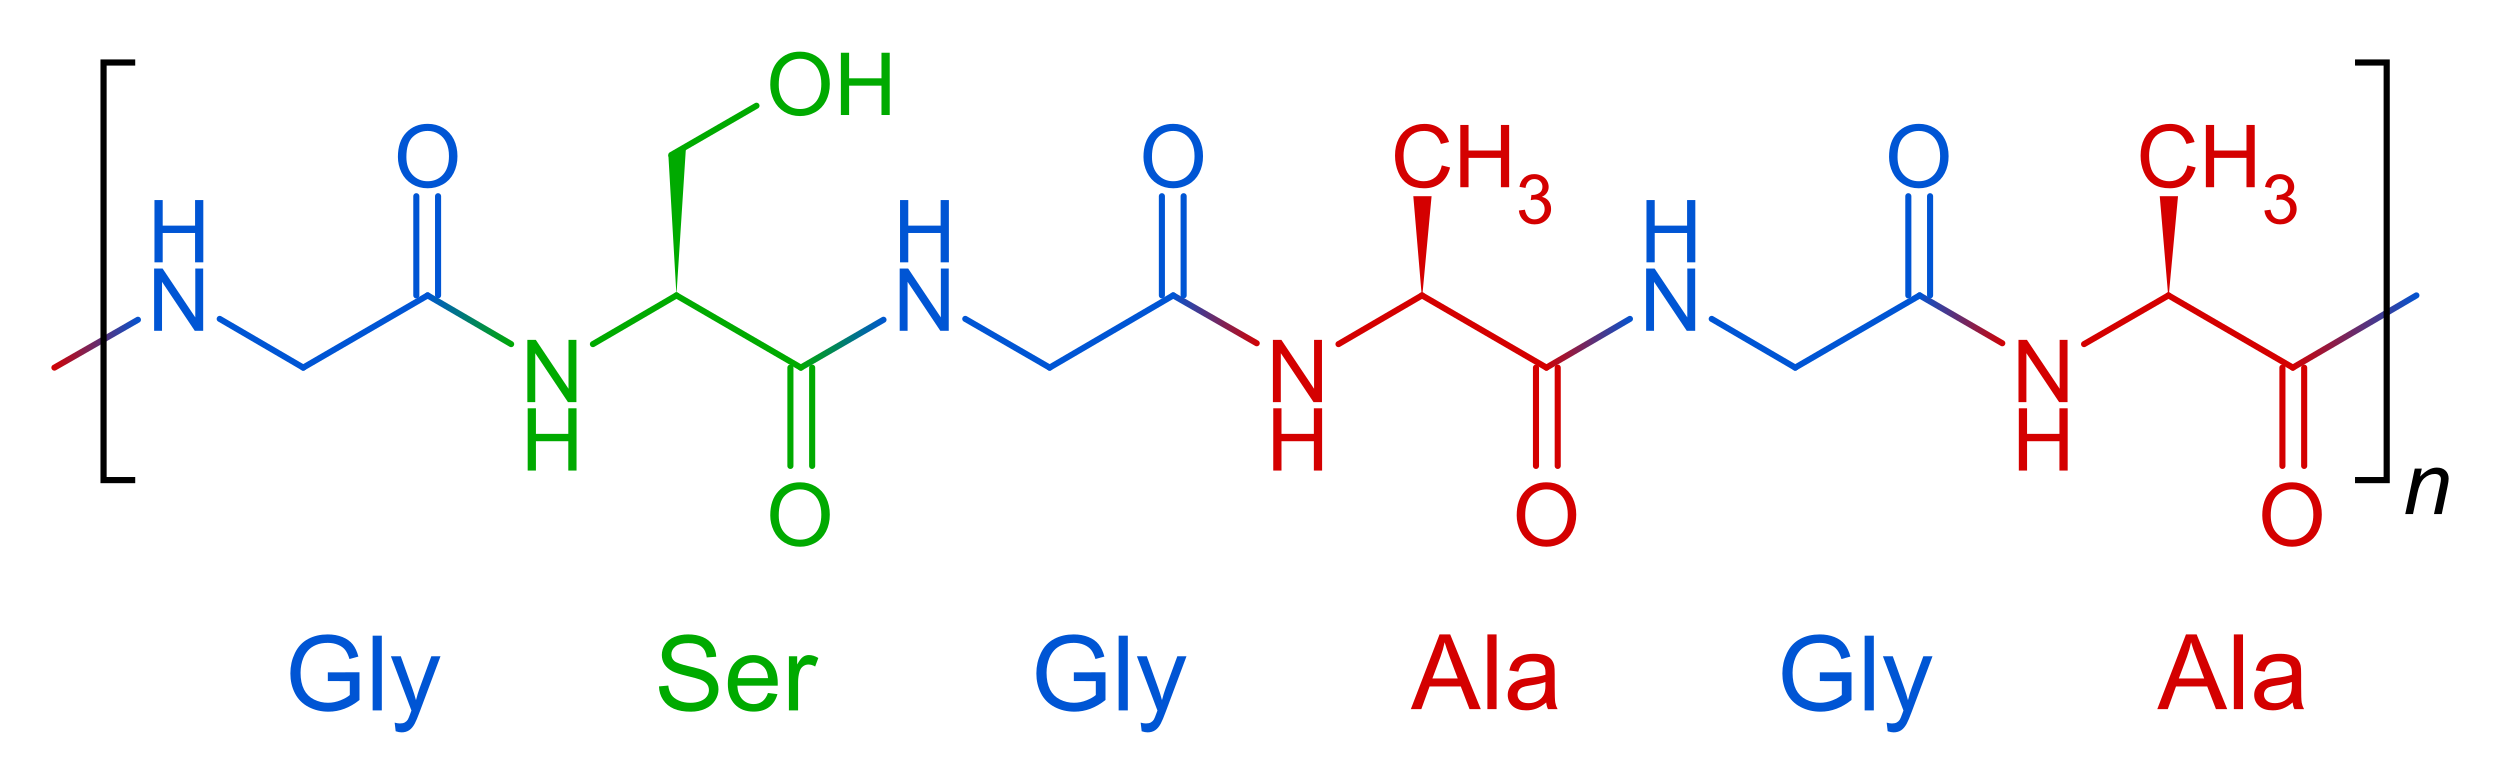 <?xml version="1.0" encoding="UTF-8" standalone="no"?>
<!-- Created with Inkscape (http://www.inkscape.org/) -->

<svg
   xmlns:svg="http://www.w3.org/2000/svg"
   xmlns="http://www.w3.org/2000/svg"
   xmlns:xlink="http://www.w3.org/1999/xlink"
   version="1.1"
   width="862.087"
   height="270.354"
   id="svg2">
  <defs
     id="defs4">
    <linearGradient
       id="linearGradient5168">
      <stop
         id="stop5170"
         style="stop-color:#00aa00;stop-opacity:1"
         offset="0" />
      <stop
         id="stop5172"
         style="stop-color:#0055d4;stop-opacity:1"
         offset="1" />
    </linearGradient>
    <linearGradient
       id="linearGradient5160">
      <stop
         id="stop5162"
         style="stop-color:#0055d4;stop-opacity:1"
         offset="0" />
      <stop
         id="stop5164"
         style="stop-color:#00aa00;stop-opacity:1"
         offset="1" />
    </linearGradient>
    <linearGradient
       id="linearGradient5130">
      <stop
         id="stop5132"
         style="stop-color:#0055d4;stop-opacity:1"
         offset="0" />
      <stop
         id="stop5134"
         style="stop-color:#d40000;stop-opacity:1"
         offset="1" />
    </linearGradient>
    <linearGradient
       id="linearGradient5114">
      <stop
         id="stop5116"
         style="stop-color:#d40000;stop-opacity:1"
         offset="0" />
      <stop
         id="stop5118"
         style="stop-color:#0055d4;stop-opacity:1"
         offset="1" />
    </linearGradient>
    <linearGradient
       x1="-38.298"
       y1="481.708"
       x2="-7.398"
       y2="481.708"
       id="linearGradient5120"
       xlink:href="#linearGradient5114"
       gradientUnits="userSpaceOnUse"
       gradientTransform="translate(17.711,-17.805)" />
    <linearGradient
       x1="347.5"
       y1="473.308"
       x2="378.4"
       y2="473.308"
       id="linearGradient5128"
       xlink:href="#linearGradient5130"
       gradientUnits="userSpaceOnUse"
       gradientTransform="translate(17.711,-17.805)" />
    <linearGradient
       x1="476.199"
       y1="481.558"
       x2="507.099"
       y2="481.558"
       id="linearGradient5142"
       xlink:href="#linearGradient5114"
       gradientUnits="userSpaceOnUse"
       gradientTransform="translate(17.711,-17.805)" />
    <linearGradient
       x1="604.899"
       y1="473.308"
       x2="635.498"
       y2="473.308"
       id="linearGradient5150"
       xlink:href="#linearGradient5130"
       gradientUnits="userSpaceOnUse"
       gradientTransform="translate(17.711,-17.805)" />
    <linearGradient
       x1="733.598"
       y1="477.508"
       x2="778.298"
       y2="477.508"
       id="linearGradient5158"
       xlink:href="#linearGradient5114"
       gradientUnits="userSpaceOnUse"
       gradientTransform="translate(17.711,-17.805)" />
    <linearGradient
       x1="90.402"
       y1="473.458"
       x2="121.301"
       y2="473.458"
       id="linearGradient5166"
       xlink:href="#linearGradient5160"
       gradientUnits="userSpaceOnUse"
       gradientTransform="translate(17.711,-17.805)" />
    <linearGradient
       x1="219.101"
       y1="481.708"
       x2="249.701"
       y2="481.708"
       id="linearGradient5182"
       xlink:href="#linearGradient5168"
       gradientUnits="userSpaceOnUse"
       gradientTransform="translate(17.711,-17.805)" />
  </defs>
  <g
     transform="translate(38.298,-345.388)"
     id="layer1">
    <g
       transform="translate(17.711,-17.805)"
       id="g3500"
       style="fill:#0055d4">
      <g
         transform="translate(20,-66)"
         id="2-7">
        <path
           d="m -22.863,543.257 0,-21.474 2.915,0 11.279,16.86 0,-16.86 2.725,0 0,21.474 -2.915,0 -11.279,-16.875 0,16.875 z"
           id="path3021-4" />
      </g>
      <g
         transform="translate(20,-56)"
         id="3-0">
        <path
           d="m -22.746,509.655 0,-21.474 2.842,0 0,8.818 11.162,0 0,-8.818 2.842,0 0,21.474 -2.842,0 0,-10.122 -11.162,0 0,10.122 z"
           id="path3024-9" />
      </g>
      <g
         transform="translate(20,-66)"
         id="14-2">
        <path
           d="m 61.202,483.295 c -2e-6,-3.564 0.957,-6.355 2.871,-8.372 1.914,-2.017 4.385,-3.025 7.412,-3.025 1.982,2e-5 3.769,0.474 5.361,1.421 1.592,0.947 2.805,2.268 3.64,3.962 0.835,1.694 1.252,3.616 1.252,5.764 -2.2e-5,2.178 -0.439,4.126 -1.318,5.845 -0.879,1.719 -2.124,3.02 -3.735,3.904 -1.611,0.884 -3.35,1.326 -5.215,1.326 -2.021,0 -3.828,-0.488 -5.42,-1.465 -1.592,-0.977 -2.798,-2.31 -3.618,-3.999 -0.82,-1.689 -1.23,-3.477 -1.23,-5.361 z m 2.93,0.044 c -4e-6,2.588 0.696,4.626 2.087,6.116 1.392,1.489 3.137,2.234 5.237,2.234 2.139,10e-6 3.899,-0.752 5.281,-2.256 1.382,-1.504 2.073,-3.638 2.073,-6.401 -1.9e-5,-1.748 -0.295,-3.274 -0.886,-4.578 -0.591,-1.304 -1.455,-2.314 -2.593,-3.032 -1.138,-0.718 -2.415,-1.077 -3.831,-1.077 -2.012,2e-5 -3.743,0.691 -5.193,2.073 -1.45,1.382 -2.175,3.689 -2.175,6.921 z"
           id="path3057-1" />
      </g>
    </g>
    <g
       transform="translate(17.711,-17.805)"
       id="g3552"
       style="fill:#0055d4">
      <g
         transform="translate(20,-66)"
         id="10-2">
        <path
           d="m 491.634,543.257 0,-21.474 2.915,0 11.279,16.86 0,-16.86 2.725,0 0,21.474 -2.915,0 -11.279,-16.875 0,16.875 z"
           id="path3045-7" />
      </g>
      <g
         transform="translate(20,-56)"
         id="11-6">
        <path
           d="m 491.752,509.655 0,-21.474 2.842,0 0,8.818 11.162,0 0,-8.818 2.842,0 0,21.474 -2.842,0 0,-10.122 -11.162,0 0,10.122 z"
           id="path3048-1" />
      </g>
      <g
         transform="translate(20,-66)"
         id="18-8">
        <path
           d="m 575.399,483.295 c 0,-3.564 0.957,-6.355 2.871,-8.372 1.914,-2.017 4.385,-3.025 7.412,-3.025 1.982,2e-5 3.769,0.474 5.361,1.421 1.592,0.947 2.805,2.268 3.64,3.962 0.835,1.694 1.252,3.616 1.252,5.764 -2e-5,2.178 -0.439,4.126 -1.318,5.845 -0.879,1.719 -2.124,3.02 -3.735,3.904 -1.611,0.884 -3.35,1.326 -5.215,1.326 -2.021,0 -3.828,-0.488 -5.42,-1.465 -1.592,-0.977 -2.798,-2.31 -3.618,-3.999 -0.82,-1.689 -1.23,-3.477 -1.23,-5.361 z m 2.93,0.044 c -10e-6,2.588 0.696,4.626 2.087,6.116 1.392,1.489 3.137,2.234 5.237,2.234 2.139,10e-6 3.899,-0.752 5.281,-2.256 1.382,-1.504 2.073,-3.638 2.073,-6.401 -2e-5,-1.748 -0.295,-3.274 -0.886,-4.578 -0.591,-1.304 -1.455,-2.314 -2.593,-3.032 -1.138,-0.718 -2.415,-1.077 -3.831,-1.077 -2.012,2e-5 -3.743,0.691 -5.193,2.073 -1.45,1.382 -2.175,3.689 -2.175,6.921 z"
           id="path3069-9" />
      </g>
    </g>
    <g
       transform="translate(17.711,-17.805)"
       id="g3530"
       style="fill:#0055d4">
      <g
         transform="translate(20,-66)"
         id="16-5">
        <path
           d="m 318.3,483.295 c -1e-5,-3.564 0.957,-6.355 2.871,-8.372 1.914,-2.017 4.385,-3.025 7.412,-3.025 1.982,2e-5 3.769,0.474 5.361,1.421 1.592,0.947 2.805,2.268 3.64,3.962 0.835,1.694 1.252,3.616 1.252,5.764 -3e-5,2.178 -0.439,4.126 -1.318,5.845 -0.879,1.719 -2.124,3.02 -3.735,3.904 -1.611,0.884 -3.35,1.326 -5.215,1.326 -2.021,0 -3.828,-0.488 -5.42,-1.465 -1.592,-0.977 -2.798,-2.31 -3.618,-3.999 -0.82,-1.689 -1.23,-3.477 -1.23,-5.361 z m 2.93,0.044 c -1e-5,2.588 0.696,4.626 2.087,6.116 1.392,1.489 3.137,2.234 5.237,2.234 2.139,10e-6 3.899,-0.752 5.281,-2.256 1.382,-1.504 2.073,-3.638 2.073,-6.401 -2e-5,-1.748 -0.295,-3.274 -0.886,-4.578 -0.591,-1.304 -1.455,-2.314 -2.593,-3.032 -1.138,-0.718 -2.415,-1.077 -3.831,-1.077 -2.012,2e-5 -3.743,0.691 -5.193,2.073 -1.45,1.382 -2.175,3.689 -2.175,6.921 z"
           id="path3063-7" />
      </g>
      <g
         transform="translate(20,-66)"
         id="6-4">
        <path
           d="m 234.236,543.257 0,-21.474 2.915,0 11.279,16.86 0,-16.86 2.725,0 0,21.474 -2.915,0 -11.279,-16.875 0,16.875 z"
           id="path3033-5" />
      </g>
      <g
         transform="translate(20,-56)"
         id="7-5">
        <path
           d="m 234.353,509.655 0,-21.474 2.842,0 0,8.818 11.162,0 0,-8.818 2.842,0 0,21.474 -2.842,0 0,-10.122 -11.162,0 0,10.122 z"
           id="path3036-1" />
      </g>
    </g>
    <path
       d="M 9.264,455.653 -19.536,472.154"
       id="28-7"
       style="fill:none;stroke:url(#linearGradient5120);stroke-width:2.1px;stroke-linecap:round;stroke-linejoin:round;stroke-opacity:1;stroke-dasharray:none" />
    <path
       d="M 137.963,464.053 109.163,447.252"
       id="31-3"
       style="fill:none;stroke:url(#linearGradient5166);stroke-width:2.1px;stroke-linecap:round;stroke-linejoin:round;stroke-opacity:1;stroke-dasharray:none" />
    <path
       d="M 266.362,455.653 237.862,472.154"
       id="34-8"
       style="fill:none;stroke:url(#linearGradient5182);stroke-width:2.1px;stroke-linecap:round;stroke-linejoin:round;stroke-opacity:1;stroke-dasharray:none" />
    <path
       d="M 395.061,463.753 366.262,447.252"
       id="37-0"
       style="fill:none;stroke:url(#linearGradient5128);stroke-width:2.1px;stroke-linecap:round;stroke-linejoin:round;stroke-opacity:1;stroke-dasharray:none" />
    <path
       d="M 523.761,455.353 494.961,472.154"
       id="40-6"
       style="fill:none;stroke:url(#linearGradient5142);stroke-width:2.1px;stroke-linecap:round;stroke-linejoin:round;stroke-opacity:1;stroke-dasharray:none" />
    <path
       d="M 652.16,463.753 623.66,447.252"
       id="43-4"
       style="fill:none;stroke:url(#linearGradient5150);stroke-width:2.1px;stroke-linecap:round;stroke-linejoin:round;stroke-opacity:1;stroke-dasharray:none" />
    <g
       transform="translate(17.711,-17.805)"
       id="g3881"
       style="stroke:#0055d4">
      <path
         d="M 48.552,489.959 19.752,473.158"
         id="29-7"
         style="fill:none;stroke:#0055d4;stroke-width:2.1px;stroke-linecap:round;stroke-linejoin:round;stroke-opacity:1;stroke-dasharray:none" />
      <path
         d="m 91.452,465.057 -42.9,24.901"
         id="30-9"
         style="fill:none;stroke:#0055d4;stroke-width:2.1px;stroke-linecap:round;stroke-linejoin:round;stroke-opacity:1;stroke-dasharray:none" />
      <path
         d="m 95.052,465.057 0,-34.202"
         id="47-0"
         style="fill:none;stroke:#0055d4;stroke-width:2.1px;stroke-linecap:round;stroke-linejoin:round;stroke-opacity:1;stroke-dasharray:none" />
      <path
         d="m 87.552,465.057 0,-34.202"
         id="48-9"
         style="fill:none;stroke:#0055d4;stroke-width:2.1px;stroke-linecap:round;stroke-linejoin:round;stroke-opacity:1;stroke-dasharray:none" />
    </g>
    <g
       transform="translate(17.711,-17.805)"
       id="g3895"
       style="stroke:#0055d4">
      <path
         d="M 305.95,489.959 276.851,473.158"
         id="35-6"
         style="fill:none;stroke:#0055d4;stroke-width:2.1px;stroke-linecap:round;stroke-linejoin:round;stroke-opacity:1;stroke-dasharray:none" />
      <path
         d="m 348.55,465.057 -42.6,24.901"
         id="36-5"
         style="fill:none;stroke:#0055d4;stroke-width:2.1px;stroke-linecap:round;stroke-linejoin:round;stroke-opacity:1;stroke-dasharray:none" />
      <path
         d="m 352.15,465.057 0,-34.202"
         id="51-6"
         style="fill:none;stroke:#0055d4;stroke-width:2.1px;stroke-linecap:round;stroke-linejoin:round;stroke-opacity:1;stroke-dasharray:none" />
      <path
         d="m 344.65,465.057 0,-34.202"
         id="52-1"
         style="fill:none;stroke:#0055d4;stroke-width:2.1px;stroke-linecap:round;stroke-linejoin:round;stroke-opacity:1;stroke-dasharray:none" />
    </g>
    <g
       transform="translate(17.711,-17.805)"
       id="g3962"
       style="stroke:#0055d4">
      <path
         d="M 563.049,489.959 534.249,473.158"
         id="41-0"
         style="fill:none;stroke:#0055d4;stroke-width:2.1px;stroke-linecap:round;stroke-linejoin:round;stroke-opacity:1;stroke-dasharray:none" />
      <path
         d="m 605.949,465.057 -42.9,24.901"
         id="42-2"
         style="fill:none;stroke:#0055d4;stroke-width:2.1px;stroke-linecap:round;stroke-linejoin:round;stroke-opacity:1;stroke-dasharray:none" />
      <path
         d="m 609.549,465.057 0,-34.202"
         id="55-9"
         style="fill:none;stroke:#0055d4;stroke-width:2.1px;stroke-linecap:round;stroke-linejoin:round;stroke-opacity:1;stroke-dasharray:none" />
      <path
         d="m 602.049,465.057 0,-34.202"
         id="56-3"
         style="fill:none;stroke:#0055d4;stroke-width:2.1px;stroke-linecap:round;stroke-linejoin:round;stroke-opacity:1;stroke-dasharray:none" />
    </g>
    <path
       d="M 794.959,447.252 752.359,472.154"
       id="46-5"
       style="fill:none;stroke:url(#linearGradient5158);stroke-width:2.1px;stroke-linecap:round;stroke-linejoin:round;stroke-opacity:1;stroke-dasharray:none" />
    <g
       transform="translate(17.711,-17.805)"
       id="g4328"
       style="stroke:#d40000">
      <path
         d="m 691.748,465.057 -29.1,16.801"
         id="44-8"
         style="fill:none;stroke:#d40000;stroke-width:2.1px;stroke-linecap:round;stroke-linejoin:round;stroke-opacity:1;stroke-dasharray:none" />
      <path
         d="M 734.648,489.959 691.748,465.057"
         id="45-6"
         style="fill:none;stroke:#d40000;stroke-width:2.1px;stroke-linecap:round;stroke-linejoin:round;stroke-opacity:1;stroke-dasharray:none" />
      <path
         d="m 731.048,489.959 0,33.902"
         id="57-4"
         style="fill:none;stroke:#d40000;stroke-width:2.1px;stroke-linecap:round;stroke-linejoin:round;stroke-opacity:1;stroke-dasharray:none" />
      <path
         d="m 738.548,489.959 0,33.902"
         id="58-4"
         style="fill:none;stroke:#d40000;stroke-width:2.1px;stroke-linecap:round;stroke-linejoin:round;stroke-opacity:1;stroke-dasharray:none" />
    </g>
    <g
       transform="translate(17.711,-17.805)"
       id="g3913"
       style="stroke:#d40000">
      <path
         d="m 434.35,465.057 -28.8,16.801"
         id="38-2"
         style="fill:none;stroke:#d40000;stroke-width:2.1px;stroke-linecap:round;stroke-linejoin:round;stroke-opacity:1;stroke-dasharray:none" />
      <path
         d="M 477.249,489.959 434.35,465.057"
         id="39-8"
         style="fill:none;stroke:#d40000;stroke-width:2.1px;stroke-linecap:round;stroke-linejoin:round;stroke-opacity:1;stroke-dasharray:none" />
      <path
         d="m 473.649,489.959 0,33.902"
         id="53-3"
         style="fill:none;stroke:#d40000;stroke-width:2.1px;stroke-linecap:round;stroke-linejoin:round;stroke-opacity:1;stroke-dasharray:none" />
      <path
         d="m 481.149,489.959 0,33.902"
         id="54-8"
         style="fill:none;stroke:#d40000;stroke-width:2.1px;stroke-linecap:round;stroke-linejoin:round;stroke-opacity:1;stroke-dasharray:none" />
    </g>
    <g
       transform="translate(17.711,-17.805)"
       id="g3919"
       style="fill:#d40000">
      <g
         id="g3538"
         style="fill:#d40000">
        <g
           transform="translate(20,-66)"
           id="8-7">
          <path
             d="m 362.935,567.858 0,-21.474 2.915,0 11.279,16.86 0,-16.86 2.725,0 0,21.474 -2.915,0 -11.279,-16.875 0,16.875 z"
             id="path3039-1" />
        </g>
        <g
           transform="translate(20,-76)"
           id="9-1">
          <path
             d="m 363.052,601.46 0,-21.474 2.842,0 0,8.818 11.162,0 0,-8.818 2.842,0 0,21.474 -2.842,0 0,-10.122 -11.162,0 0,10.122 z"
             id="path3042-5" />
        </g>
        <g
           transform="translate(20,-66)"
           id="17-6">
          <path
             d="m 447,606.902 c -1e-5,-3.564 0.957,-6.355 2.871,-8.372 1.914,-2.017 4.385,-3.025 7.412,-3.025 1.982,3e-5 3.769,0.474 5.361,1.421 1.592,0.947 2.805,2.268 3.64,3.962 0.835,1.694 1.252,3.616 1.252,5.764 -3e-5,2.178 -0.439,4.126 -1.318,5.845 -0.879,1.719 -2.124,3.02 -3.735,3.904 -1.611,0.884 -3.35,1.326 -5.215,1.326 -2.021,0 -3.828,-0.488 -5.42,-1.465 -1.592,-0.977 -2.798,-2.31 -3.618,-3.999 -0.82,-1.689 -1.23,-3.477 -1.23,-5.361 z m 2.93,0.044 c -1e-5,2.588 0.696,4.626 2.087,6.116 1.392,1.489 3.137,2.234 5.237,2.234 2.139,0 3.899,-0.752 5.281,-2.256 1.382,-1.504 2.073,-3.638 2.073,-6.401 -2e-5,-1.748 -0.295,-3.274 -0.886,-4.578 -0.591,-1.304 -1.455,-2.314 -2.593,-3.032 -1.138,-0.718 -2.415,-1.077 -3.831,-1.077 -2.012,2e-5 -3.743,0.691 -5.193,2.073 -1.45,1.382 -2.175,3.689 -2.175,6.921 z"
             id="path3066-1" />
        </g>
        <g
           transform="translate(20,-66)"
           id="20-9">
          <path
             d="m 421.186,486.225 2.842,0.718 c -0.596,2.334 -1.667,4.114 -3.215,5.339 -1.548,1.226 -3.44,1.838 -5.676,1.838 -2.314,0 -4.197,-0.471 -5.647,-1.414 -1.45,-0.942 -2.554,-2.307 -3.311,-4.094 -0.757,-1.787 -1.135,-3.706 -1.135,-5.757 0,-2.236 0.427,-4.187 1.282,-5.852 0.854,-1.665 2.07,-2.93 3.647,-3.794 1.577,-0.864 3.313,-1.296 5.207,-1.296 2.148,2e-5 3.955,0.547 5.42,1.641 1.465,1.094 2.485,2.632 3.062,4.614 l -2.798,0.659 c -0.498,-1.562 -1.221,-2.7 -2.168,-3.413 -0.947,-0.713 -2.139,-1.069 -3.574,-1.069 -1.65,2e-5 -3.03,0.396 -4.138,1.187 -1.108,0.791 -1.887,1.853 -2.336,3.186 -0.449,1.333 -0.674,2.708 -0.674,4.124 -1e-5,1.826 0.266,3.42 0.798,4.783 0.532,1.362 1.36,2.38 2.483,3.054 1.123,0.674 2.339,1.011 3.647,1.011 1.592,1e-5 2.939,-0.459 4.043,-1.377 1.103,-0.918 1.851,-2.28 2.241,-4.087 z"
             id="path3075-5" />
        </g>
        <g
           transform="translate(20,-66)"
           id="21-4">
          <path
             d="m 427.552,493.754 0,-21.474 2.842,0 0,8.818 11.162,0 0,-8.818 2.842,0 0,21.474 -2.842,0 0,-10.122 -11.162,0 0,10.122 z"
             id="path3078-3" />
        </g>
        <g
           transform="translate(20,-66)"
           id="22-1">
          <path
             d="m 447.745,501.786 2.083,-0.278 c 0.239,1.18 0.646,2.031 1.221,2.552 0.575,0.521 1.275,0.781 2.1,0.781 0.98,0 1.807,-0.339 2.482,-1.018 0.675,-0.679 1.013,-1.52 1.013,-2.523 -1e-5,-0.957 -0.312,-1.745 -0.937,-2.367 -0.625,-0.621 -1.42,-0.932 -2.384,-0.932 -0.393,10e-6 -0.883,0.077 -1.47,0.231 l 0.231,-1.828 c 0.139,0.015 0.251,0.023 0.336,0.023 0.887,10e-6 1.686,-0.231 2.395,-0.694 0.71,-0.463 1.065,-1.176 1.065,-2.141 -1e-5,-0.764 -0.258,-1.396 -0.775,-1.898 -0.517,-0.501 -1.184,-0.752 -2.002,-0.752 -0.81,2e-5 -1.485,0.255 -2.025,0.764 -0.54,0.509 -0.887,1.273 -1.041,2.291 l -2.083,-0.37 c 0.255,-1.396 0.833,-2.478 1.736,-3.246 0.903,-0.768 2.025,-1.151 3.368,-1.151 0.926,1e-5 1.778,0.199 2.557,0.596 0.779,0.397 1.375,0.939 1.788,1.626 0.413,0.687 0.619,1.416 0.619,2.187 -1e-5,0.733 -0.197,1.4 -0.59,2.002 -0.393,0.602 -0.976,1.08 -1.747,1.435 1.003,0.231 1.782,0.712 2.338,1.441 0.555,0.729 0.833,1.641 0.833,2.737 -1e-5,1.481 -0.54,2.737 -1.62,3.767 -1.08,1.03 -2.446,1.545 -4.097,1.545 -1.489,0 -2.725,-0.444 -3.709,-1.331 -0.984,-0.887 -1.545,-2.037 -1.684,-3.449 z"
             id="path3081-2" />
        </g>
      </g>
      <path
         d="m 434.35,466.307 0,0 3.3,-35.452 -3.3,0 -3,0 3,35.452 0,0 z"
         id="61-0"
         style="fill:#d40000;fill-opacity:1;fill-rule:evenodd;stroke:none" />
    </g>
    <g
       transform="translate(17.711,-17.805)"
       id="g3974"
       style="fill:#d40000">
      <g
         id="g3560"
         style="fill:#d40000">
        <g
           transform="translate(20,-66)"
           id="12-4">
          <path
             d="m 620.034,567.858 0,-21.474 2.915,0 11.279,16.86 0,-16.86 2.725,0 0,21.474 -2.915,0 -11.279,-16.875 0,16.875 z"
             id="path3051-2" />
        </g>
        <g
           transform="translate(20,-76)"
           id="13-3">
          <path
             d="m 620.151,601.46 0,-21.474 2.842,0 0,8.818 11.162,0 0,-8.818 2.842,0 0,21.474 -2.842,0 0,-10.122 -11.162,0 0,10.122 z"
             id="path3054-2" />
        </g>
        <g
           transform="translate(20,-66)"
           id="19-2">
          <path
             d="m 704.098,606.902 c 0,-3.564 0.957,-6.355 2.871,-8.372 1.914,-2.017 4.385,-3.025 7.412,-3.025 1.982,3e-5 3.769,0.474 5.361,1.421 1.592,0.947 2.805,2.268 3.64,3.962 0.835,1.694 1.252,3.616 1.252,5.764 -2e-5,2.178 -0.439,4.126 -1.318,5.845 -0.879,1.719 -2.124,3.02 -3.735,3.904 -1.611,0.884 -3.35,1.326 -5.215,1.326 -2.021,0 -3.828,-0.488 -5.42,-1.465 -1.592,-0.977 -2.798,-2.31 -3.618,-3.999 -0.82,-1.689 -1.23,-3.477 -1.23,-5.361 z m 2.93,0.044 c -10e-6,2.588 0.696,4.626 2.087,6.116 1.392,1.489 3.137,2.234 5.237,2.234 2.139,0 3.899,-0.752 5.281,-2.256 1.382,-1.504 2.073,-3.638 2.073,-6.401 -2e-5,-1.748 -0.295,-3.274 -0.886,-4.578 -0.591,-1.304 -1.455,-2.314 -2.593,-3.032 -1.138,-0.718 -2.415,-1.077 -3.831,-1.077 -2.012,2e-5 -3.743,0.691 -5.193,2.073 -1.45,1.382 -2.175,3.689 -2.175,6.921 z"
             id="path3072-7" />
        </g>
        <g
           transform="translate(20,-66)"
           id="23-3">
          <path
             d="m 678.285,486.225 2.842,0.718 c -0.596,2.334 -1.667,4.114 -3.215,5.339 -1.548,1.226 -3.44,1.838 -5.676,1.838 -2.314,0 -4.197,-0.471 -5.647,-1.414 -1.45,-0.942 -2.554,-2.307 -3.311,-4.094 -0.757,-1.787 -1.135,-3.706 -1.135,-5.757 -10e-6,-2.236 0.427,-4.187 1.282,-5.852 0.854,-1.665 2.07,-2.93 3.647,-3.794 1.577,-0.864 3.313,-1.296 5.207,-1.296 2.148,2e-5 3.955,0.547 5.42,1.641 1.465,1.094 2.485,2.632 3.062,4.614 l -2.798,0.659 c -0.498,-1.562 -1.221,-2.7 -2.168,-3.413 -0.947,-0.713 -2.139,-1.069 -3.574,-1.069 -1.65,2e-5 -3.03,0.396 -4.138,1.187 -1.108,0.791 -1.887,1.853 -2.336,3.186 -0.449,1.333 -0.674,2.708 -0.674,4.124 -10e-6,1.826 0.266,3.42 0.798,4.783 0.532,1.362 1.36,2.38 2.483,3.054 1.123,0.674 2.339,1.011 3.647,1.011 1.592,1e-5 2.939,-0.459 4.043,-1.377 1.103,-0.918 1.851,-2.28 2.241,-4.087 z"
             id="path3084-3" />
        </g>
        <g
           transform="translate(20,-66)"
           id="24-4">
          <path
             d="m 684.65,493.754 0,-21.474 2.842,0 0,8.818 11.162,0 0,-8.818 2.842,0 0,21.474 -2.842,0 0,-10.122 -11.162,0 0,10.122 z"
             id="path3087-1" />
        </g>
        <g
           transform="translate(20,-66)"
           id="25-1">
          <path
             d="m 704.843,501.786 2.083,-0.278 c 0.239,1.18 0.646,2.031 1.221,2.552 0.575,0.521 1.275,0.781 2.1,0.781 0.98,0 1.807,-0.339 2.482,-1.018 0.675,-0.679 1.013,-1.52 1.013,-2.523 -1e-5,-0.957 -0.312,-1.745 -0.937,-2.367 -0.625,-0.621 -1.42,-0.932 -2.384,-0.932 -0.393,10e-6 -0.883,0.077 -1.47,0.231 l 0.231,-1.828 c 0.139,0.015 0.251,0.023 0.336,0.023 0.887,10e-6 1.686,-0.231 2.395,-0.694 0.71,-0.463 1.065,-1.176 1.065,-2.141 -10e-6,-0.764 -0.258,-1.396 -0.775,-1.898 -0.517,-0.501 -1.184,-0.752 -2.002,-0.752 -0.81,2e-5 -1.485,0.255 -2.025,0.764 -0.54,0.509 -0.887,1.273 -1.041,2.291 l -2.083,-0.37 c 0.255,-1.396 0.833,-2.478 1.736,-3.246 0.903,-0.768 2.025,-1.151 3.368,-1.151 0.926,1e-5 1.778,0.199 2.557,0.596 0.779,0.397 1.375,0.939 1.788,1.626 0.413,0.687 0.619,1.416 0.619,2.187 -10e-6,0.733 -0.197,1.4 -0.59,2.002 -0.393,0.602 -0.976,1.08 -1.747,1.435 1.003,0.231 1.782,0.712 2.338,1.441 0.555,0.729 0.833,1.641 0.833,2.737 -1e-5,1.481 -0.54,2.737 -1.62,3.767 -1.08,1.03 -2.446,1.545 -4.097,1.545 -1.489,0 -2.725,-0.444 -3.709,-1.331 -0.984,-0.887 -1.545,-2.037 -1.684,-3.449 z"
             id="path3090-3" />
        </g>
      </g>
      <path
         d="m 691.748,466.307 0,0 3.3,-35.452 -3.3,0 -3,0 3,35.452 0,0 z"
         id="63-6"
         style="fill:#d40000;fill-opacity:1;fill-rule:evenodd;stroke:none" />
    </g>
    <g
       transform="translate(17.711,-17.805)"
       id="g3948"
       style="fill:#00aa00">
      <g
         id="g3518"
         style="fill:#00aa00">
        <g
           transform="translate(20,-66)"
           id="4-4">
          <path
             d="m 105.837,567.858 0,-21.474 2.915,0 11.279,16.86 0,-16.86 2.725,0 0,21.474 -2.915,0 -11.279,-16.875 0,16.875 z"
             id="path3027-8" />
        </g>
        <g
           transform="translate(20,-76)"
           id="5-8">
          <path
             d="m 105.954,601.46 0,-21.474 2.842,0 0,8.818 11.162,0 0,-8.818 2.842,0 0,21.474 -2.842,0 0,-10.122 -11.162,0 0,10.122 z"
             id="path3030-2" />
        </g>
        <g
           transform="translate(20,-66)"
           id="15-6">
          <path
             d="m 189.601,606.902 c 0,-3.564 0.957,-6.355 2.871,-8.372 1.914,-2.017 4.385,-3.025 7.412,-3.025 1.982,3e-5 3.769,0.474 5.361,1.421 1.592,0.947 2.805,2.268 3.64,3.962 0.835,1.694 1.252,3.616 1.252,5.764 -2e-5,2.178 -0.439,4.126 -1.318,5.845 -0.879,1.719 -2.124,3.02 -3.735,3.904 -1.611,0.884 -3.35,1.326 -5.215,1.326 -2.021,0 -3.828,-0.488 -5.42,-1.465 -1.592,-0.977 -2.798,-2.31 -3.618,-3.999 -0.82,-1.689 -1.23,-3.477 -1.23,-5.361 z m 2.93,0.044 c 0,2.588 0.696,4.626 2.087,6.116 1.392,1.489 3.137,2.234 5.237,2.234 2.139,0 3.899,-0.752 5.281,-2.256 1.382,-1.504 2.073,-3.638 2.073,-6.401 -2e-5,-1.748 -0.295,-3.274 -0.886,-4.578 -0.591,-1.304 -1.455,-2.314 -2.593,-3.032 -1.138,-0.718 -2.415,-1.077 -3.831,-1.077 -2.012,2e-5 -3.743,0.691 -5.193,2.073 -1.45,1.382 -2.175,3.689 -2.175,6.921 z"
             id="path3060-8" />
        </g>
        <g
           transform="translate(20,-66)"
           id="26-8">
          <path
             d="m 189.601,458.394 c 0,-3.564 0.957,-6.355 2.871,-8.372 1.914,-2.017 4.385,-3.025 7.412,-3.025 1.982,2e-5 3.769,0.474 5.361,1.421 1.592,0.947 2.805,2.268 3.64,3.962 0.835,1.694 1.252,3.616 1.252,5.764 -2e-5,2.178 -0.439,4.126 -1.318,5.845 -0.879,1.719 -2.124,3.02 -3.735,3.904 -1.611,0.884 -3.35,1.326 -5.215,1.326 -2.021,0 -3.828,-0.488 -5.42,-1.465 -1.592,-0.977 -2.798,-2.31 -3.618,-3.999 -0.82,-1.689 -1.23,-3.477 -1.23,-5.361 z m 2.93,0.044 c 0,2.588 0.696,4.626 2.087,6.116 1.392,1.489 3.137,2.234 5.237,2.234 2.139,0 3.899,-0.752 5.281,-2.256 1.382,-1.504 2.073,-3.638 2.073,-6.401 -2e-5,-1.748 -0.295,-3.274 -0.886,-4.578 -0.591,-1.304 -1.455,-2.314 -2.593,-3.032 -1.138,-0.718 -2.415,-1.077 -3.831,-1.077 -2.012,2e-5 -3.743,0.691 -5.193,2.073 -1.45,1.382 -2.175,3.689 -2.175,6.921 z"
             id="path3093-7" />
        </g>
        <g
           transform="translate(20,-66)"
           id="27-4">
          <path
             d="m 213.953,468.853 0,-21.474 2.842,0 0,8.818 11.162,0 0,-8.818 2.842,0 0,21.474 -2.842,0 0,-10.122 -11.162,0 0,10.122 z"
             id="path3096-2" />
        </g>
      </g>
      <path
         d="m 177.251,465.057 0,0 3.255,-50.574 -3.255,1.071 -2.777,1.205 2.777,48.297 0,0 z"
         id="59-6"
         style="fill:#00aa00;fill-opacity:1;fill-rule:evenodd;stroke:none" />
    </g>
    <g
       transform="translate(17.711,-17.805)"
       id="g3941"
       style="stroke:#00aa00">
      <path
         d="m 177.251,465.057 -28.8,16.801"
         id="32-1"
         style="fill:none;stroke:#00aa00;stroke-width:2.1px;stroke-linecap:round;stroke-linejoin:round;stroke-opacity:1;stroke-dasharray:none" />
      <path
         d="M 220.151,489.959 177.251,465.057"
         id="33-9"
         style="fill:none;stroke:#00aa00;stroke-width:2.1px;stroke-linecap:round;stroke-linejoin:round;stroke-opacity:1;stroke-dasharray:none" />
      <path
         d="m 216.551,489.959 0,33.902"
         id="49-0"
         style="fill:none;stroke:#00aa00;stroke-width:2.1px;stroke-linecap:round;stroke-linejoin:round;stroke-opacity:1;stroke-dasharray:none" />
      <path
         d="m 224.051,489.959 0,33.902"
         id="50-0"
         style="fill:none;stroke:#00aa00;stroke-width:2.1px;stroke-linecap:round;stroke-linejoin:round;stroke-opacity:1;stroke-dasharray:none" />
      <path
         d="m 175.465,416.637 29.386,-16.983"
         id="65-6"
         style="fill:none;stroke:#00aa00;stroke-width:2.1px;stroke-linecap:round;stroke-linejoin:round;stroke-opacity:1;stroke-dasharray:none" />
    </g>
    <path
       d="m 791.12,522.663 3.278,-15.681 2.421,0 -0.576,2.732 c 1.053,-1.073 2.038,-1.856 2.953,-2.348 0.915,-0.492 1.851,-0.738 2.805,-0.738 1.27,3e-5 2.266,0.345 2.99,1.034 0.723,0.689 1.085,1.609 1.085,2.761 0,0.581 -0.128,1.496 -0.384,2.746 l -1.993,9.494 -2.672,0 2.082,-9.937 c 0.207,-0.965 0.31,-1.678 0.31,-2.141 0,-0.522 -0.18,-0.945 -0.539,-1.27 -0.359,-0.325 -0.879,-0.487 -1.558,-0.487 -1.368,3e-5 -2.586,0.492 -3.654,1.477 -1.068,0.984 -1.853,2.673 -2.355,5.065 l -1.521,7.294 z"
       id="path3905-1" />
    <g
       transform="translate(-42.229,160.345)"
       id="text3400">
      <path
         d="m 116.979,419.908 0,-3.023 10.916,-0.018 0,9.562 c -1.676,1.336 -3.404,2.341 -5.186,3.015 -1.781,0.674 -3.609,1.011 -5.484,1.011 -2.531,0 -4.831,-0.542 -6.899,-1.626 -2.068,-1.084 -3.63,-2.651 -4.685,-4.702 -1.055,-2.051 -1.582,-4.342 -1.582,-6.873 -1e-5,-2.508 0.524,-4.849 1.573,-7.022 1.049,-2.174 2.558,-3.788 4.526,-4.843 1.969,-1.055 4.236,-1.582 6.803,-1.582 1.863,3e-5 3.548,0.302 5.054,0.905 1.506,0.604 2.687,1.444 3.542,2.522 0.855,1.078 1.506,2.484 1.951,4.219 l -3.076,0.844 c -0.387,-1.312 -0.867,-2.344 -1.441,-3.094 -0.574,-0.75 -1.395,-1.351 -2.461,-1.802 -1.066,-0.451 -2.25,-0.677 -3.551,-0.677 -1.559,2e-5 -2.906,0.237 -4.043,0.712 -1.137,0.475 -2.054,1.099 -2.751,1.872 -0.697,0.773 -1.239,1.623 -1.626,2.549 -0.656,1.594 -0.984,3.322 -0.984,5.186 0,2.297 0.396,4.219 1.187,5.766 0.791,1.547 1.942,2.695 3.454,3.445 1.512,0.75 3.117,1.125 4.816,1.125 1.477,0 2.918,-0.284 4.324,-0.853 1.406,-0.568 2.473,-1.175 3.199,-1.819 l 0,-4.799 z"
         id="path3460"
         style="fill:#0055d4" />
      <path
         d="m 132.43,430.016 0,-25.77 3.164,0 0,25.77 z"
         id="path3462"
         style="fill:#0055d4" />
      <path
         d="m 140.375,437.205 -0.352,-2.971 c 0.691,0.187 1.295,0.281 1.811,0.281 0.703,-10e-6 1.266,-0.117 1.688,-0.352 0.422,-0.234 0.768,-0.562 1.037,-0.984 0.199,-0.316 0.521,-1.102 0.967,-2.355 0.059,-0.176 0.152,-0.434 0.281,-0.773 l -7.084,-18.703 3.41,0 3.885,10.811 c 0.504,1.371 0.955,2.813 1.354,4.324 0.363,-1.453 0.797,-2.871 1.301,-4.254 l 3.99,-10.881 3.164,0 -7.102,18.984 c -0.762,2.051 -1.354,3.463 -1.775,4.236 -0.563,1.043 -1.207,1.808 -1.934,2.294 -0.727,0.486 -1.594,0.729 -2.602,0.729 -0.609,-10e-6 -1.289,-0.129 -2.039,-0.387 z"
         id="path3464"
         style="fill:#0055d4" />
    </g>
    <g
       transform="translate(-66.251,161.059)"
       id="text3404">
      <path
         d="m 255.189,421.022 3.217,-0.281 c 0.152,1.289 0.507,2.347 1.063,3.173 0.557,0.826 1.421,1.494 2.593,2.004 1.172,0.51 2.49,0.765 3.955,0.765 1.301,0 2.449,-0.193 3.445,-0.58 0.996,-0.387 1.737,-0.917 2.224,-1.591 0.486,-0.674 0.729,-1.409 0.73,-2.206 -2e-5,-0.809 -0.234,-1.515 -0.703,-2.118 -0.469,-0.604 -1.242,-1.11 -2.32,-1.52 -0.691,-0.27 -2.221,-0.688 -4.588,-1.257 -2.367,-0.568 -4.025,-1.104 -4.975,-1.608 -1.23,-0.645 -2.147,-1.444 -2.751,-2.399 -0.604,-0.955 -0.905,-2.024 -0.905,-3.208 0,-1.301 0.369,-2.517 1.107,-3.647 0.738,-1.131 1.816,-1.989 3.234,-2.575 1.418,-0.586 2.994,-0.879 4.729,-0.879 1.91,2e-5 3.595,0.308 5.054,0.923 1.459,0.615 2.581,1.521 3.366,2.716 0.785,1.195 1.207,2.549 1.266,4.061 l -3.27,0.246 c -0.176,-1.629 -0.771,-2.859 -1.784,-3.691 -1.014,-0.832 -2.511,-1.248 -4.491,-1.248 -2.063,2e-5 -3.565,0.378 -4.509,1.134 -0.943,0.756 -1.415,1.667 -1.415,2.733 -1e-5,0.926 0.334,1.688 1.002,2.285 0.656,0.598 2.37,1.21 5.142,1.837 2.771,0.627 4.673,1.175 5.704,1.644 1.5,0.691 2.607,1.567 3.322,2.628 0.715,1.061 1.072,2.282 1.072,3.665 -3e-5,1.371 -0.393,2.663 -1.178,3.876 -0.785,1.213 -1.913,2.156 -3.384,2.83 -1.471,0.674 -3.126,1.011 -4.966,1.011 -2.332,0 -4.286,-0.34 -5.862,-1.02 -1.576,-0.68 -2.813,-1.702 -3.709,-3.067 -0.896,-1.365 -1.368,-2.909 -1.415,-4.632 z"
         id="path3453"
         style="fill:#00aa00" />
      <path
         d="m 292.771,423.29 3.27,0.404 c -0.516,1.91 -1.471,3.393 -2.865,4.447 -1.395,1.055 -3.176,1.582 -5.344,1.582 -2.73,0 -4.896,-0.841 -6.495,-2.522 -1.6,-1.682 -2.399,-4.04 -2.399,-7.075 0,-3.141 0.809,-5.578 2.426,-7.312 1.617,-1.734 3.715,-2.602 6.293,-2.602 2.496,2e-5 4.535,0.85 6.117,2.549 1.582,1.699 2.373,4.09 2.373,7.172 -2e-5,0.188 -0.006,0.469 -0.018,0.844 l -13.922,0 c 0.117,2.051 0.697,3.621 1.74,4.711 1.043,1.09 2.344,1.635 3.902,1.635 1.16,0 2.15,-0.305 2.971,-0.914 0.82,-0.609 1.471,-1.582 1.951,-2.918 z m -10.389,-5.115 10.424,0 c -0.141,-1.57 -0.539,-2.748 -1.195,-3.533 -1.008,-1.219 -2.314,-1.828 -3.92,-1.828 -1.453,2e-5 -2.675,0.486 -3.665,1.459 -0.99,0.973 -1.538,2.273 -1.644,3.902 z"
         id="path3455"
         style="fill:#00aa00" />
      <path
         d="m 299.995,429.301 0,-18.668 2.848,0 0,2.83 c 0.727,-1.324 1.397,-2.197 2.013,-2.619 0.615,-0.422 1.292,-0.633 2.03,-0.633 1.066,2e-5 2.15,0.34 3.252,1.02 l -1.09,2.936 c -0.773,-0.457 -1.547,-0.686 -2.32,-0.686 -0.691,2e-5 -1.313,0.208 -1.863,0.624 -0.551,0.416 -0.943,0.993 -1.178,1.731 -0.352,1.125 -0.527,2.355 -0.527,3.691 l 0,9.773 z"
         id="path3457"
         style="fill:#00aa00" />
    </g>
    <g
       transform="translate(-66.41,162.488)"
       id="text3408">
      <path
         d="m 398.407,417.765 0,-3.023 10.916,-0.018 0,9.562 c -1.676,1.336 -3.404,2.341 -5.186,3.015 -1.781,0.674 -3.609,1.011 -5.484,1.011 -2.531,0 -4.831,-0.542 -6.899,-1.626 -2.068,-1.084 -3.63,-2.651 -4.685,-4.702 -1.055,-2.051 -1.582,-4.342 -1.582,-6.873 0,-2.508 0.524,-4.849 1.573,-7.022 1.049,-2.174 2.558,-3.788 4.526,-4.843 1.969,-1.055 4.236,-1.582 6.803,-1.582 1.863,3e-5 3.548,0.302 5.054,0.905 1.506,0.604 2.687,1.444 3.542,2.522 0.855,1.078 1.506,2.484 1.951,4.219 l -3.076,0.844 c -0.387,-1.312 -0.867,-2.344 -1.441,-3.094 -0.574,-0.75 -1.395,-1.351 -2.461,-1.802 -1.066,-0.451 -2.25,-0.677 -3.551,-0.677 -1.559,2e-5 -2.906,0.237 -4.043,0.712 -1.137,0.475 -2.054,1.099 -2.751,1.872 -0.697,0.773 -1.239,1.623 -1.626,2.549 -0.656,1.594 -0.984,3.322 -0.984,5.186 0,2.297 0.396,4.219 1.187,5.766 0.791,1.547 1.942,2.695 3.454,3.445 1.512,0.75 3.117,1.125 4.816,1.125 1.477,0 2.918,-0.284 4.324,-0.853 1.406,-0.568 2.473,-1.175 3.199,-1.819 l 0,-4.799 z"
         id="path3446"
         style="fill:#0055d4" />
      <path
         d="m 413.859,427.873 0,-25.77 3.164,0 0,25.77 z"
         id="path3448"
         style="fill:#0055d4" />
      <path
         d="m 421.804,435.062 -0.352,-2.971 c 0.691,0.188 1.295,0.281 1.811,0.281 0.703,0 1.266,-0.117 1.688,-0.352 0.422,-0.234 0.768,-0.562 1.037,-0.984 0.199,-0.316 0.521,-1.102 0.967,-2.355 0.059,-0.176 0.152,-0.434 0.281,-0.773 l -7.084,-18.703 3.41,0 3.885,10.811 c 0.504,1.371 0.955,2.813 1.354,4.324 0.363,-1.453 0.797,-2.871 1.301,-4.254 l 3.99,-10.881 3.164,0 -7.102,18.984 c -0.762,2.051 -1.354,3.463 -1.775,4.236 -0.563,1.043 -1.207,1.808 -1.934,2.294 -0.727,0.486 -1.594,0.729 -2.602,0.73 -0.609,-1e-5 -1.289,-0.129 -2.039,-0.387 z"
         id="path3450"
         style="fill:#0055d4" />
    </g>
    <g
       transform="translate(-39.597,148.477)"
       id="text3412">
      <path
         d="m 487.804,441.444 9.896,-25.77 3.674,0 10.547,25.77 -3.885,0 -3.006,-7.805 -10.775,0 -2.83,7.805 z m 7.436,-10.582 8.736,0 -2.689,-7.137 c -0.82,-2.168 -1.43,-3.949 -1.828,-5.344 -0.328,1.652 -0.791,3.293 -1.389,4.922 z"
         id="path3439"
         style="fill:#d40000" />
      <path
         d="m 514.207,441.444 0,-25.77 3.164,0 0,25.77 z"
         id="path3441"
         style="fill:#d40000" />
      <path
         d="m 534.474,439.142 c -1.172,0.996 -2.3,1.699 -3.384,2.109 -1.084,0.41 -2.247,0.615 -3.489,0.615 -2.051,0 -3.627,-0.501 -4.729,-1.503 -1.102,-1.002 -1.652,-2.282 -1.652,-3.841 0,-0.914 0.208,-1.749 0.624,-2.505 0.416,-0.756 0.961,-1.362 1.635,-1.819 0.674,-0.457 1.433,-0.803 2.276,-1.037 0.621,-0.164 1.559,-0.322 2.812,-0.475 2.555,-0.305 4.436,-0.668 5.643,-1.09 0.012,-0.434 0.018,-0.709 0.018,-0.826 -10e-6,-1.289 -0.299,-2.197 -0.896,-2.725 -0.809,-0.715 -2.01,-1.072 -3.604,-1.072 -1.488,2e-5 -2.587,0.261 -3.296,0.782 -0.709,0.521 -1.233,1.444 -1.573,2.769 l -3.094,-0.422 c 0.281,-1.324 0.744,-2.394 1.389,-3.208 0.645,-0.814 1.576,-1.441 2.795,-1.881 1.219,-0.439 2.631,-0.659 4.236,-0.659 1.594,2e-5 2.889,0.188 3.885,0.562 0.996,0.375 1.728,0.847 2.197,1.415 0.469,0.568 0.797,1.286 0.984,2.153 0.105,0.539 0.158,1.512 0.158,2.918 l 0,4.219 c -2e-5,2.941 0.067,4.802 0.202,5.581 0.135,0.779 0.401,1.526 0.8,2.241 l -3.305,0 c -0.328,-0.656 -0.539,-1.424 -0.633,-2.303 z m -0.264,-7.066 c -1.148,0.469 -2.871,0.867 -5.168,1.195 -1.301,0.188 -2.221,0.398 -2.76,0.633 -0.539,0.234 -0.955,0.577 -1.248,1.028 -0.293,0.451 -0.439,0.952 -0.439,1.503 -10e-6,0.844 0.319,1.547 0.958,2.109 0.639,0.563 1.573,0.844 2.804,0.844 1.219,1e-5 2.303,-0.267 3.252,-0.8 0.949,-0.533 1.646,-1.263 2.092,-2.188 0.34,-0.715 0.51,-1.77 0.51,-3.164 z"
         id="path3443"
         style="fill:#d40000" />
    </g>
    <g
       transform="translate(-29.161,166.774)"
       id="text3416">
      <path
         d="m 618.407,413.48 0,-3.023 10.916,-0.018 0,9.562 c -1.676,1.336 -3.404,2.341 -5.186,3.015 -1.781,0.674 -3.609,1.011 -5.484,1.011 -2.531,0 -4.831,-0.542 -6.899,-1.626 -2.068,-1.084 -3.63,-2.651 -4.685,-4.702 -1.055,-2.051 -1.582,-4.342 -1.582,-6.873 -10e-6,-2.508 0.524,-4.849 1.573,-7.022 1.049,-2.174 2.558,-3.788 4.526,-4.843 1.969,-1.055 4.236,-1.582 6.803,-1.582 1.863,3e-5 3.548,0.302 5.054,0.905 1.506,0.604 2.687,1.444 3.542,2.522 0.855,1.078 1.506,2.484 1.951,4.219 l -3.076,0.844 c -0.387,-1.312 -0.867,-2.344 -1.441,-3.094 -0.574,-0.75 -1.395,-1.351 -2.461,-1.802 -1.066,-0.451 -2.25,-0.677 -3.551,-0.677 -1.559,3e-5 -2.906,0.237 -4.043,0.712 -1.137,0.475 -2.054,1.099 -2.751,1.872 -0.697,0.773 -1.239,1.623 -1.626,2.549 -0.656,1.594 -0.984,3.322 -0.984,5.186 0,2.297 0.396,4.219 1.187,5.766 0.791,1.547 1.942,2.695 3.454,3.445 1.512,0.75 3.117,1.125 4.816,1.125 1.477,0 2.918,-0.284 4.324,-0.853 1.406,-0.568 2.473,-1.175 3.199,-1.819 l 0,-4.799 z"
         id="path3432"
         style="fill:#0055d4" />
      <path
         d="m 633.859,423.587 0,-25.77 3.164,0 0,25.77 z"
         id="path3434"
         style="fill:#0055d4" />
      <path
         d="m 641.804,430.777 -0.352,-2.971 c 0.691,0.187 1.295,0.281 1.811,0.281 0.703,-10e-6 1.266,-0.117 1.688,-0.352 0.422,-0.234 0.768,-0.563 1.037,-0.984 0.199,-0.316 0.521,-1.102 0.967,-2.355 0.059,-0.176 0.152,-0.434 0.281,-0.773 l -7.084,-18.703 3.41,0 3.885,10.811 c 0.504,1.371 0.955,2.812 1.354,4.324 0.363,-1.453 0.797,-2.871 1.301,-4.254 l 3.99,-10.881 3.164,0 -7.102,18.984 c -0.762,2.051 -1.354,3.463 -1.775,4.236 -0.563,1.043 -1.207,1.808 -1.934,2.294 -0.727,0.486 -1.594,0.729 -2.602,0.729 -0.609,-10e-6 -1.289,-0.129 -2.039,-0.387 z"
         id="path3436"
         style="fill:#0055d4" />
    </g>
    <g
       transform="translate(-41.484,169.191)"
       id="text3420">
      <path
         d="m 747.09,420.73 9.896,-25.77 3.674,0 10.547,25.77 -3.885,0 -3.006,-7.805 -10.775,0 -2.83,7.805 z m 7.436,-10.582 8.736,0 -2.689,-7.137 c -0.82,-2.168 -1.43,-3.949 -1.828,-5.344 -0.328,1.652 -0.791,3.293 -1.389,4.922 z"
         id="path3425"
         style="fill:#d40000" />
      <path
         d="m 773.492,420.73 0,-25.77 3.164,0 0,25.77 z"
         id="path3427"
         style="fill:#d40000" />
      <path
         d="m 793.76,418.427 c -1.172,0.996 -2.3,1.699 -3.384,2.109 -1.084,0.41 -2.247,0.615 -3.489,0.615 -2.051,0 -3.627,-0.501 -4.729,-1.503 -1.102,-1.002 -1.652,-2.282 -1.652,-3.841 0,-0.914 0.208,-1.749 0.624,-2.505 0.416,-0.756 0.961,-1.362 1.635,-1.819 0.674,-0.457 1.433,-0.803 2.276,-1.037 0.621,-0.164 1.559,-0.322 2.812,-0.475 2.555,-0.305 4.436,-0.668 5.643,-1.09 0.012,-0.434 0.018,-0.709 0.018,-0.826 -2e-5,-1.289 -0.299,-2.197 -0.896,-2.725 -0.809,-0.715 -2.01,-1.072 -3.604,-1.072 -1.488,10e-6 -2.587,0.261 -3.296,0.782 -0.709,0.521 -1.233,1.444 -1.573,2.769 l -3.094,-0.422 c 0.281,-1.324 0.744,-2.394 1.389,-3.208 0.645,-0.814 1.576,-1.441 2.795,-1.881 1.219,-0.439 2.631,-0.659 4.236,-0.659 1.594,2e-5 2.889,0.188 3.885,0.562 0.996,0.375 1.728,0.847 2.197,1.415 0.469,0.568 0.797,1.286 0.984,2.153 0.105,0.539 0.158,1.512 0.158,2.918 l 0,4.219 c -2e-5,2.941 0.067,4.802 0.202,5.581 0.135,0.779 0.401,1.526 0.8,2.241 l -3.305,0 c -0.328,-0.656 -0.539,-1.424 -0.633,-2.303 z m -0.264,-7.066 c -1.148,0.469 -2.871,0.867 -5.168,1.195 -1.301,0.188 -2.221,0.398 -2.76,0.633 -0.539,0.234 -0.955,0.577 -1.248,1.028 -0.293,0.451 -0.439,0.952 -0.439,1.503 0,0.844 0.319,1.547 0.958,2.109 0.639,0.562 1.573,0.844 2.804,0.844 1.219,0 2.303,-0.267 3.252,-0.8 0.949,-0.533 1.646,-1.263 2.092,-2.188 0.34,-0.715 0.51,-1.77 0.51,-3.164 z"
         id="path3429"
         style="fill:#d40000" />
    </g>
    <path
       d="m 774.859,366.943 9.857,0 0,144 -9.857,0"
       id="path3068-1-8"
       style="fill:none;stroke:#000000;stroke-width:2.126;stroke-linecap:square;stroke-linejoin:miter;stroke-miterlimit:4;stroke-opacity:1;stroke-dasharray:none" />
    <path
       d="m 7.268,366.943 -9.857,0 0,144 9.857,0"
       id="path3068-1-7-4"
       style="fill:none;stroke:#000000;stroke-width:2.126;stroke-linecap:square;stroke-linejoin:miter;stroke-miterlimit:4;stroke-opacity:1;stroke-dasharray:none" />
  </g>
</svg>
